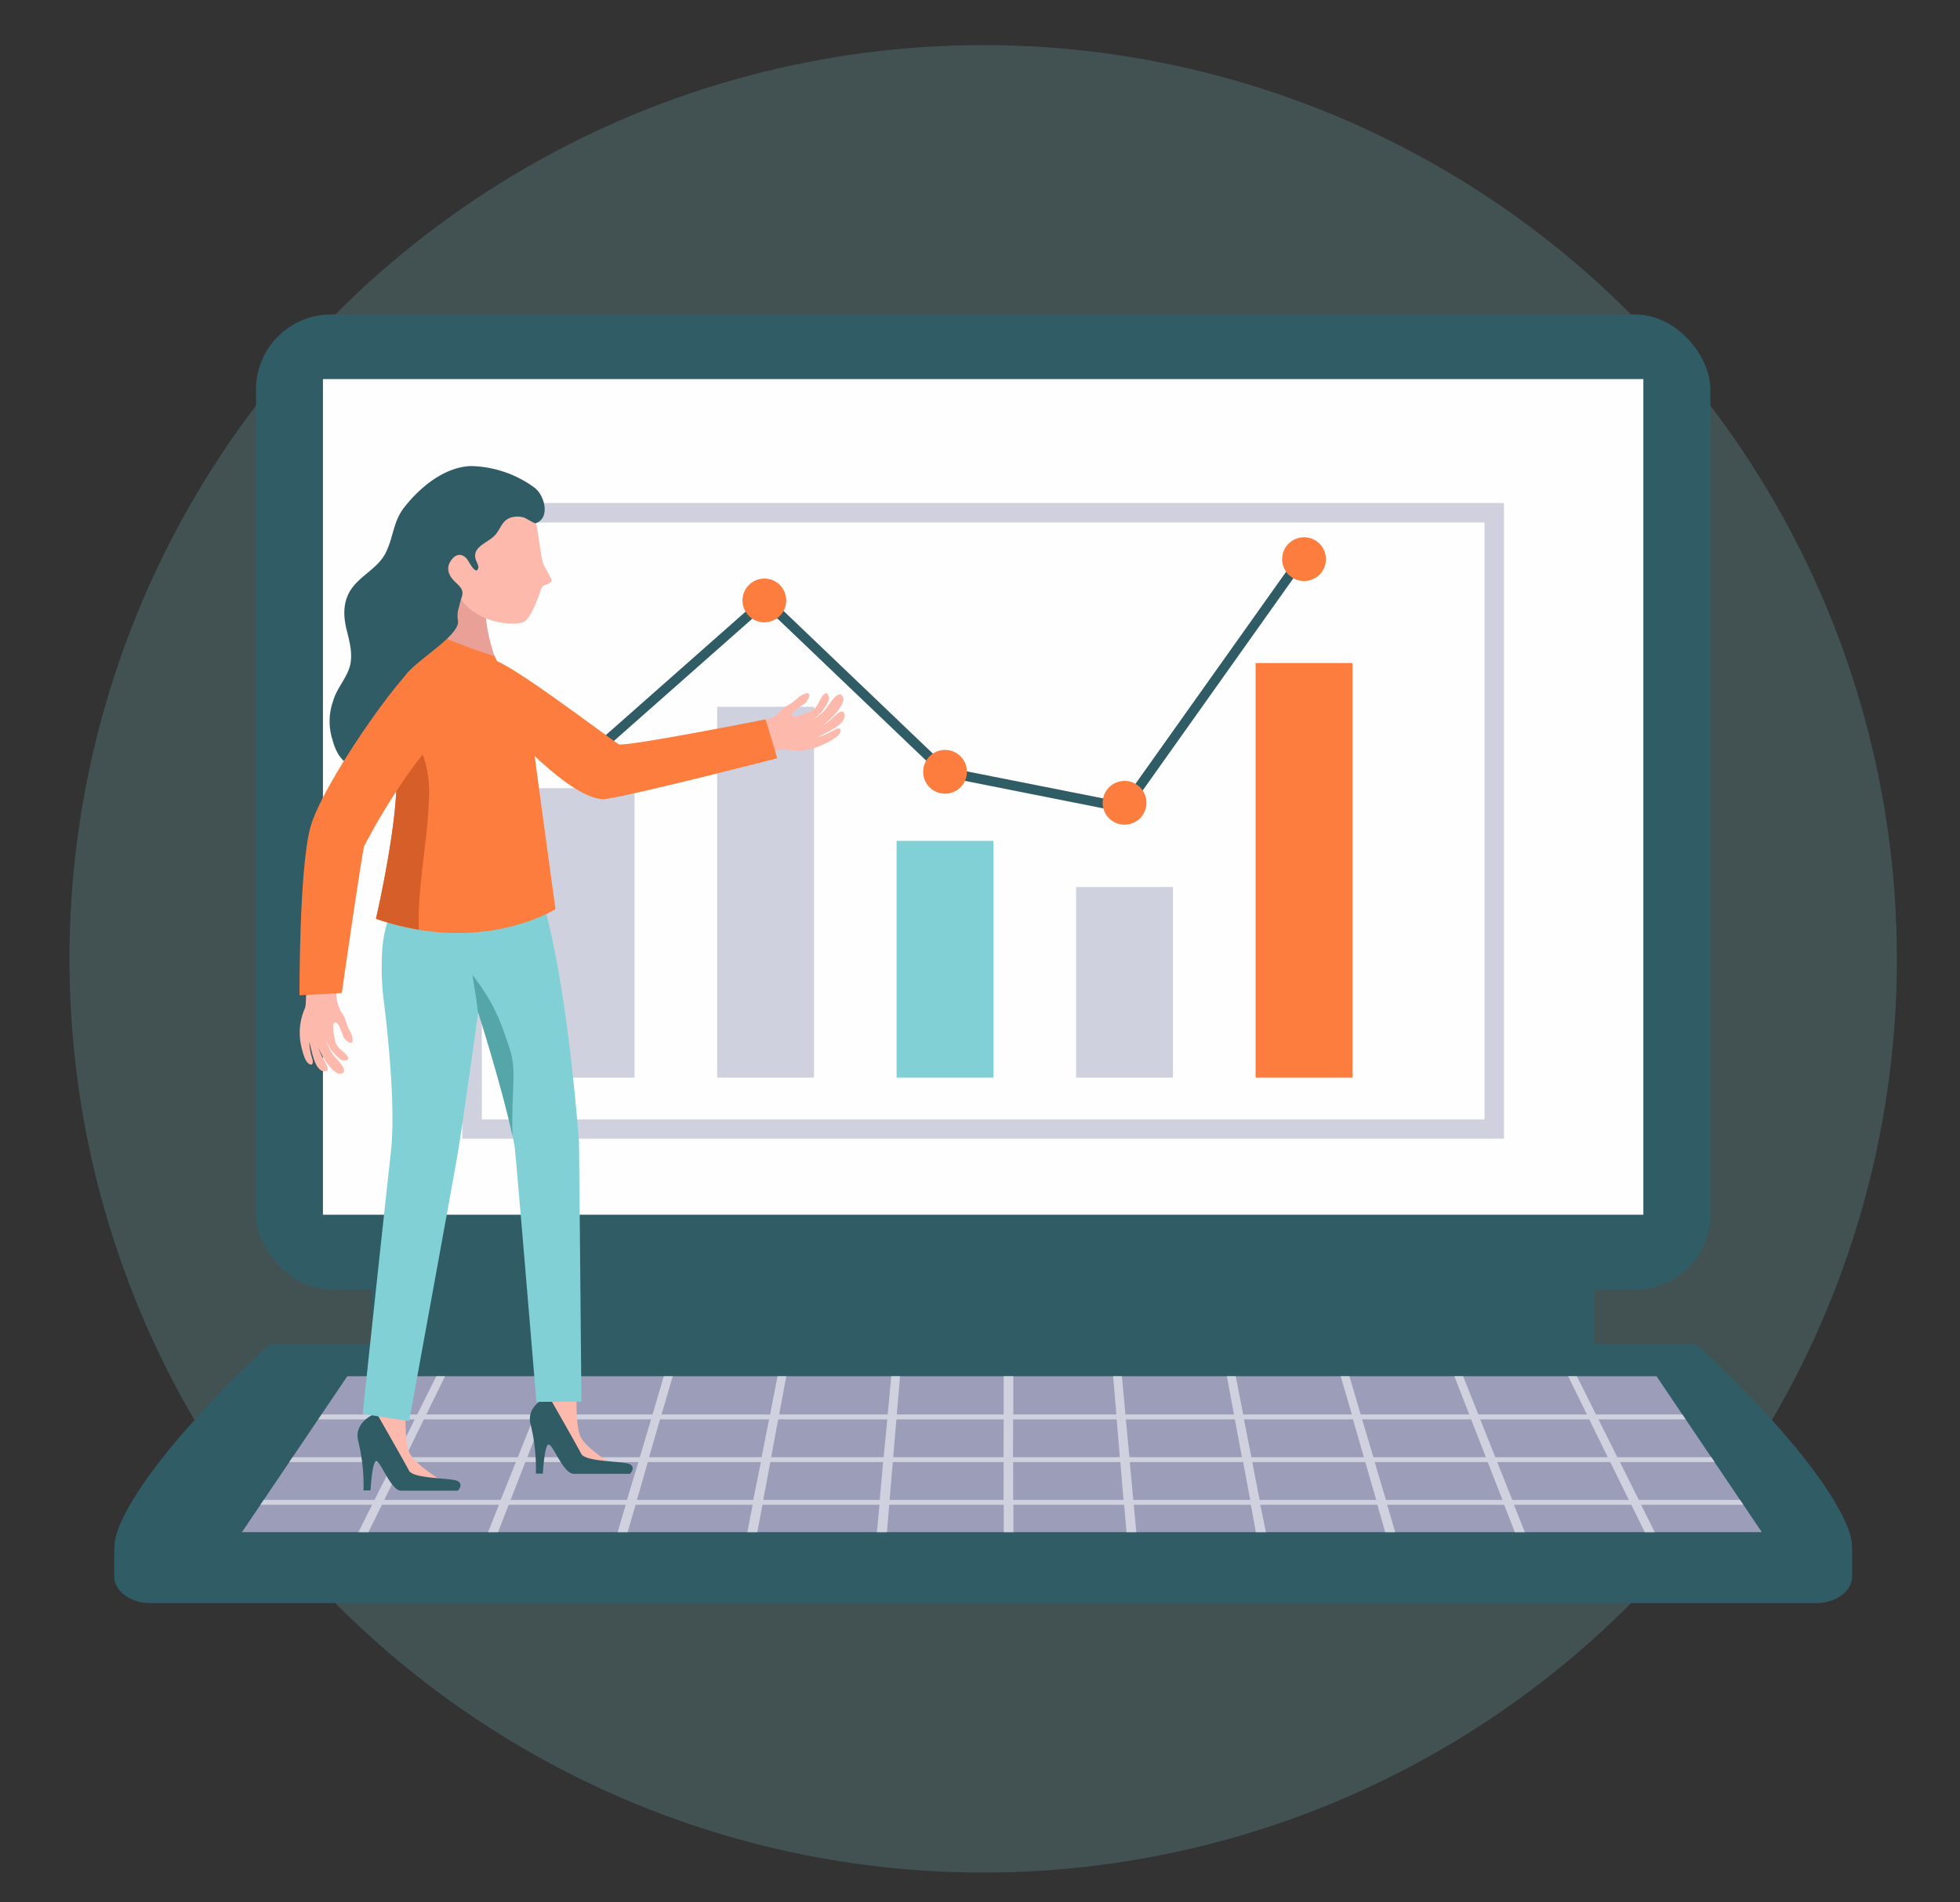 <svg id="Capa_1" data-name="Capa 1" xmlns="http://www.w3.org/2000/svg" viewBox="0 0 348.43 338.14"><rect x="0" y="0" width="348.43" height="338.14" fill="#333333" stroke="none"/><defs><style>.cls-1,.cls-7{fill:#81d0d6;}.cls-1{opacity:0.2;}.cls-2{fill:#305c66;}.cls-3{fill:#fefefe;}.cls-4{fill:#9c9eb9;}.cls-5{fill:#d0d1de;}.cls-6{fill:#fc7d3d;}.cls-8{fill:#fcb9ac;}.cls-9{fill:#54a6a8;}.cls-10{fill:#e8a097;}.cls-11{fill:#d65e29;}</style></defs><circle class="cls-1" cx="174.78" cy="170.45" r="162.43"/><rect class="cls-2" x="66.13" y="207.4" width="217.3" height="31.91"/><rect class="cls-2" x="45.51" y="55.91" width="258.54" height="173.31" rx="13.33"/><rect class="cls-3" x="57.41" y="67.39" width="234.73" height="148.55"/><path class="cls-2" d="M20.31,275.5v4.73c0,2.62,2.85,4.75,6.37,4.75H322.87c3.52,0,6.38-2.13,6.38-4.75V275.5Z"/><path class="cls-2" d="M174.78,238.94H48c-.43.46-20.36,18.3-26.45,31.56-2.6,5.67-.9,8.65,3.94,8.65H324.09c4.85,0,6.55-3,3.94-8.65-6.09-13.26-26-31.1-26.45-31.56Z"/><polygon class="cls-4" points="313.2 272.37 43.01 272.37 61.74 244.65 294.48 244.65 313.2 272.37"/><path class="cls-5" d="M309.92,267.5l-.59-.86h-18l-3.36-6.73h16.85l-.59-.86H287.51l-3.36-6.73h15.51l-.58-.87H283.72l-3.4-6.8h-1.55l3.34,6.8h-19.3l-2.71-6.8h-1.56l2.66,6.8H241.89l-2-6.8h-1.56l2,6.8H221l-1.32-6.8H218.1l1.27,6.8h-19.3l-.63-6.8h-1.56l.58,6.8H180.13v-6.8h-1.71v6.8h-19l.58-6.8h-1.56l-.63,6.8h-19.3l1.27-6.8h-1.56l-1.32,6.8H117.6l2-6.8H118l-2,6.8H96.69l2.65-6.8H97.79l-2.71,6.8H75.78l3.34-6.8H77.56l-3.39,6.8h-17l-.59.87H73.73l-3.35,6.73H52l-.58.86H69.94l-3.36,6.73H46.89l-.59.86H66.15l-2.43,4.87H65.5l2.39-4.87H88.7l-1.94,4.87h1.78l1.89-4.87h20.81l-1.44,4.87h1.77L113,267.5h20.8l-.94,4.87h1.77l.91-4.87h20.81l-.46,4.87h1.78l.41-4.87h20.36v4.87h1.71V267.5h19.69l.42,4.87H202l-.45-4.87h20.81l.9,4.87h1.78l-1-4.87h20.81l1.4,4.87h1.78l-1.44-4.87h20.8l1.9,4.87h1.78l-1.94-4.87H290l2.39,4.87h1.77l-2.43-4.87ZM96.35,252.32h19.39l-2,6.73h-20Zm-21,0H94.73l-2.67,6.73h-20ZM89,266.64H68.31l3.31-6.73H91.71Zm22.46,0H90.77l2.62-6.73h20.1Zm22.45,0H113.23l1.93-6.73h20.1Zm1.48-7.59h-20l1.94-6.73h19.39Zm21,7.59H135.68l1.26-6.73H157Zm.7-7.59h-20l1.25-6.73h19.39Zm21.31,7.59H158.14l.57-6.73h19.71Zm0-7.59H158.78l.58-6.73h19.06Zm1.71-6.73h18.4l.57,6.73h-19Zm0,14.32v-6.73h19.05l.57,6.73Zm102.41-14.32,3.3,6.73h-20l-2.68-6.73Zm-21,0,2.63,6.73h-20l-2-6.73Zm-61.38,0h19.38l1.26,6.73h-20Zm1.33,14.32-.63-6.73H221l1.25,6.73Zm19.67-14.32h19.38l1.94,6.73h-20Zm2.78,14.32-1.3-6.73h20.09l1.94,6.73Zm22.46,0-2-6.73h20.09l2.63,6.73Zm22.46,0-2.68-6.73h20.1l3.3,6.73Z"/><path class="cls-2" d="M174.78,279.15H161.65a2.72,2.72,0,0,0,.66,1.81,1.42,1.42,0,0,0,1,.37h22.95a1.44,1.44,0,0,0,1-.37,2.75,2.75,0,0,0,.65-1.81Z"/><path class="cls-5" d="M267.36,202.42H82.19v-113H267.36ZM85.65,199H263.9V92.89H85.65Z"/><rect class="cls-6" x="223.21" y="117.87" width="17.22" height="73.7"/><rect class="cls-5" x="191.3" y="157.68" width="17.22" height="33.89"/><rect class="cls-7" x="159.39" y="149.48" width="17.22" height="42.09"/><rect class="cls-5" x="127.49" y="125.64" width="17.22" height="65.93"/><rect class="cls-5" x="95.58" y="140.11" width="17.22" height="51.46"/><polygon class="cls-2" points="200.29 144.53 167.59 138.03 136.07 107.92 104.76 135.58 103.62 134.28 136.12 105.57 168.42 136.44 199.53 142.61 231.12 98.14 232.52 99.14 200.29 144.53"/><path class="cls-6" d="M108.08,134.93a3.89,3.89,0,1,1-3.89-3.89A3.89,3.89,0,0,1,108.08,134.93Z"/><circle class="cls-6" cx="135.88" cy="106.74" r="3.89"/><path class="cls-6" d="M171.89,137.2a3.89,3.89,0,1,1-3.89-3.89A3.89,3.89,0,0,1,171.89,137.2Z"/><path class="cls-6" d="M203.8,142.7a3.89,3.89,0,1,1-3.89-3.88A3.89,3.89,0,0,1,203.8,142.7Z"/><path class="cls-6" d="M235.71,99.4a3.89,3.89,0,1,1-3.89-3.89A3.89,3.89,0,0,1,235.71,99.4Z"/><path class="cls-8" d="M135.34,128.26a7.2,7.2,0,0,0,3.33-1.73A4.22,4.22,0,0,1,140,125.4a9,9,0,0,0,1.65-1.16,3.58,3.58,0,0,1,1.74-1c.83-.08.39.89,0,1.49s-2.69,1.56-2.58,2.38,2.79-.45,3.32-.71c1.26-.61,1.34-1.66,2.09-2.68.43-.6.81-.74,1.08.07.2.61-.22,1.23-.52,1.73a7.58,7.58,0,0,1-2.59,2.63,9,9,0,0,0,2.67-2.2c.42-.51,1.84-3,2.69-2.4,1.72,1.19-3,5.57-4.13,5.91a10.45,10.45,0,0,0,2.82-2.05c.52-.46,1.68-1.6,1.88-.38.3,1.81-3.22,3.12-4.69,4a12.47,12.47,0,0,0,3-1.35c1.31-.66,1.34.54.11,1.45a16.4,16.4,0,0,1-1.92,1.09c-2.68,1.3-4.34,1.32-7.18,1-1-.11-3,.76-3.62.11C134.68,132.1,135.3,129.72,135.34,128.26Z"/><path class="cls-6" d="M136.09,127.88l2.09,6.91s-24.43,6.3-30.37,7.23-19-14-19-14-4.45-10.8-1.12-10.66c2.56.11,21.27,14.39,22.3,14.94S136.09,127.88,136.09,127.88Z"/><path class="cls-8" d="M72.1,251.21s-.18,4.67.61,6.87,6.43,5.55,6.43,5.55-5.1,1-7.06-.53-6.61-9.43-6.3-10.47,1.71-4.21,1.71-4.21Z"/><path class="cls-8" d="M102.5,248.35s-.18,4.67.61,6.86,6.43,5.56,6.43,5.56-5.1,1-7.06-.53-6.61-9.44-6.3-10.47,1.71-4.21,1.71-4.21Z"/><path class="cls-2" d="M66.94,251.21s-4.28,1.43-3.21,5.17a32.63,32.63,0,0,1,.89,8.57h1.25s.27-5.36,1.07-5.18S69.53,265,71.31,265H81.39s1.07-1.08,0-1.7-7.9-.36-8.68-1.87S66.94,251.21,66.94,251.21Z"/><path class="cls-2" d="M97.58,248.23s-4.28,1.42-3.21,5.17a32.57,32.57,0,0,1,.89,8.56h1.25s.27-5.35,1.07-5.17S100.17,262,102,262H112s1.07-1.07,0-1.69-7.9-.36-8.68-1.88S97.58,248.23,97.58,248.23Z"/><path class="cls-7" d="M94.75,155.13s-12,4.21-20.69,0c0,0-5.26,4.42-6.09,13.44a48.93,48.93,0,0,0,.35,10.14c.6,5,2.07,18.17,1.15,26.28-1.33,11.89-5,46.36-5,46.36l8.26,1.28s7.6-41.61,8.5-46.74,3.79-26,3.79-26,5.14,16.13,6.47,23.94c.2,1.2,3.87,45.38,3.87,45.38l8-.05s-.44-49.07-.44-46.49C102.91,203.72,100.74,169.57,94.75,155.13Z"/><path class="cls-9" d="M90.58,186.36c-1.79-5.46-2.9-8.19-6.6-13.09.38,2.24.72,4.47,1,6.73l0-.11s4.4,13.8,6.11,22.06C90.92,193.05,91.91,190.38,90.58,186.36Z"/><path class="cls-10" d="M86.26,106.12c-.83-.18-4.8-8.56-6.51-10.19-.81,5.72-4.27,19.3-4.27,19.3,4.2,4.51,12.58,1.75,12.58,1.75A28.34,28.34,0,0,1,86.26,106.12Z"/><path class="cls-8" d="M84.59,86.15s8.16,1.84,9.72,4.22,1.55,8.56,2.42,10.19c.52,1,1,1.79,1.25,2.37s-.35.81-1.06,1.06a1.24,1.24,0,0,0-.76.79c-.48,1.5-1.83,5.31-3.18,5.84-1.68.67-10,.41-12.48-6.82S79.37,84.6,84.59,86.15Z"/><path class="cls-6" d="M76.73,112.4a101.6,101.6,0,0,0,11.19,4.25s6.58,13,7,16.62,3.83,28.34,3.83,28.34-13,8.29-31.92,1.72c0,0,4.54-19.47,3.5-27.16S70.22,118.1,76.73,112.4Z"/><path class="cls-11" d="M74.44,165.26c-.22-8.27,1.67-15.79,1.84-24.07.14-6.68-2.62-10.49-6-14.59a39.14,39.14,0,0,0,.06,9.57c1,7.69-3.5,27.16-3.5,27.16A46.39,46.39,0,0,0,74.44,165.26Z"/><path class="cls-2" d="M66.86,135.29c4.59-3.82,2.72-7.64,7.34-11.27.33-.27.67-.52,1-.78.23-2-4.57-1-3.25-3,1.86-2.82,9.65-7.08,9.48-9.82a4.8,4.8,0,0,1,.19-2.57c.4-2.12,1.29-2.53-.37-4.08-1.16-1.08-2.14-2.25-1.22-3.89.76-1.34,2-1.73,3-.48.27.33,1.64,3.09,2,1.54.1-.44-.48-1.28-.53-1.76a1.94,1.94,0,0,1,.55-1.76c.82-.87,2-1.33,2.88-2.21,1.06-1.1,1.2-2.55,2.74-3.15A4,4,0,0,1,93.13,92c.36.1,1.91,1.14,2.16,1,2.64-1,1.46-5.11-.35-6.37a19.83,19.83,0,0,0-11.2-3.78C79,83,74.6,86.66,71.83,90.24c-2,2.59-1.87,5.34-3.32,8.14-1.32,2.54-4.18,3.81-5.89,6.1s-1.62,5-1,7.48c.49,2,1,3.78.72,5.81-.4,2.52-2.43,4.38-3.11,6.82a10.71,10.71,0,0,0-.12,6.93C60.32,136.05,63,137.28,66.86,135.29Z"/><path class="cls-8" d="M59.78,176.45a7,7,0,0,0,.88,3.46,4.08,4.08,0,0,1,.77,1.49,8.58,8.58,0,0,0,.71,1.78,3.45,3.45,0,0,1,.53,1.83c-.11.79-.92.17-1.39-.32s-.86-2.84-1.65-2.92-.19,2.69-.06,3.24c.29,1.3,1.25,1.61,2,2.52.47.54.51.92-.3,1-.61.06-1.09-.46-1.49-.85a7.25,7.25,0,0,1-1.88-3,8.47,8.47,0,0,0,1.47,3c.38.5,2.37,2.35,1.63,3-1.48,1.34-4.51-4-4.58-5.13a9.81,9.81,0,0,0,1.28,3.07c.32.58,1.12,1.91-.06,1.83-1.74-.12-2.19-3.68-2.67-5.23a11.65,11.65,0,0,0,.58,3.11c.33,1.37-.78,1.13-1.36-.21a13.46,13.46,0,0,1-.6-2,10.71,10.71,0,0,1,.62-6.89c.33-.93-.05-3,.69-3.39C56.36,175,58.44,176.09,59.78,176.45Z"/><path class="cls-6" d="M60.76,176.53l-7.52.4s-.09-22.22,1.91-29.77,16.24-27.87,19.48-29.42c3.9-1.85,15.49,3.1,7,9.7s-16.55,22.31-16.88,22.95S60.76,176.53,60.76,176.53Z"/></svg>